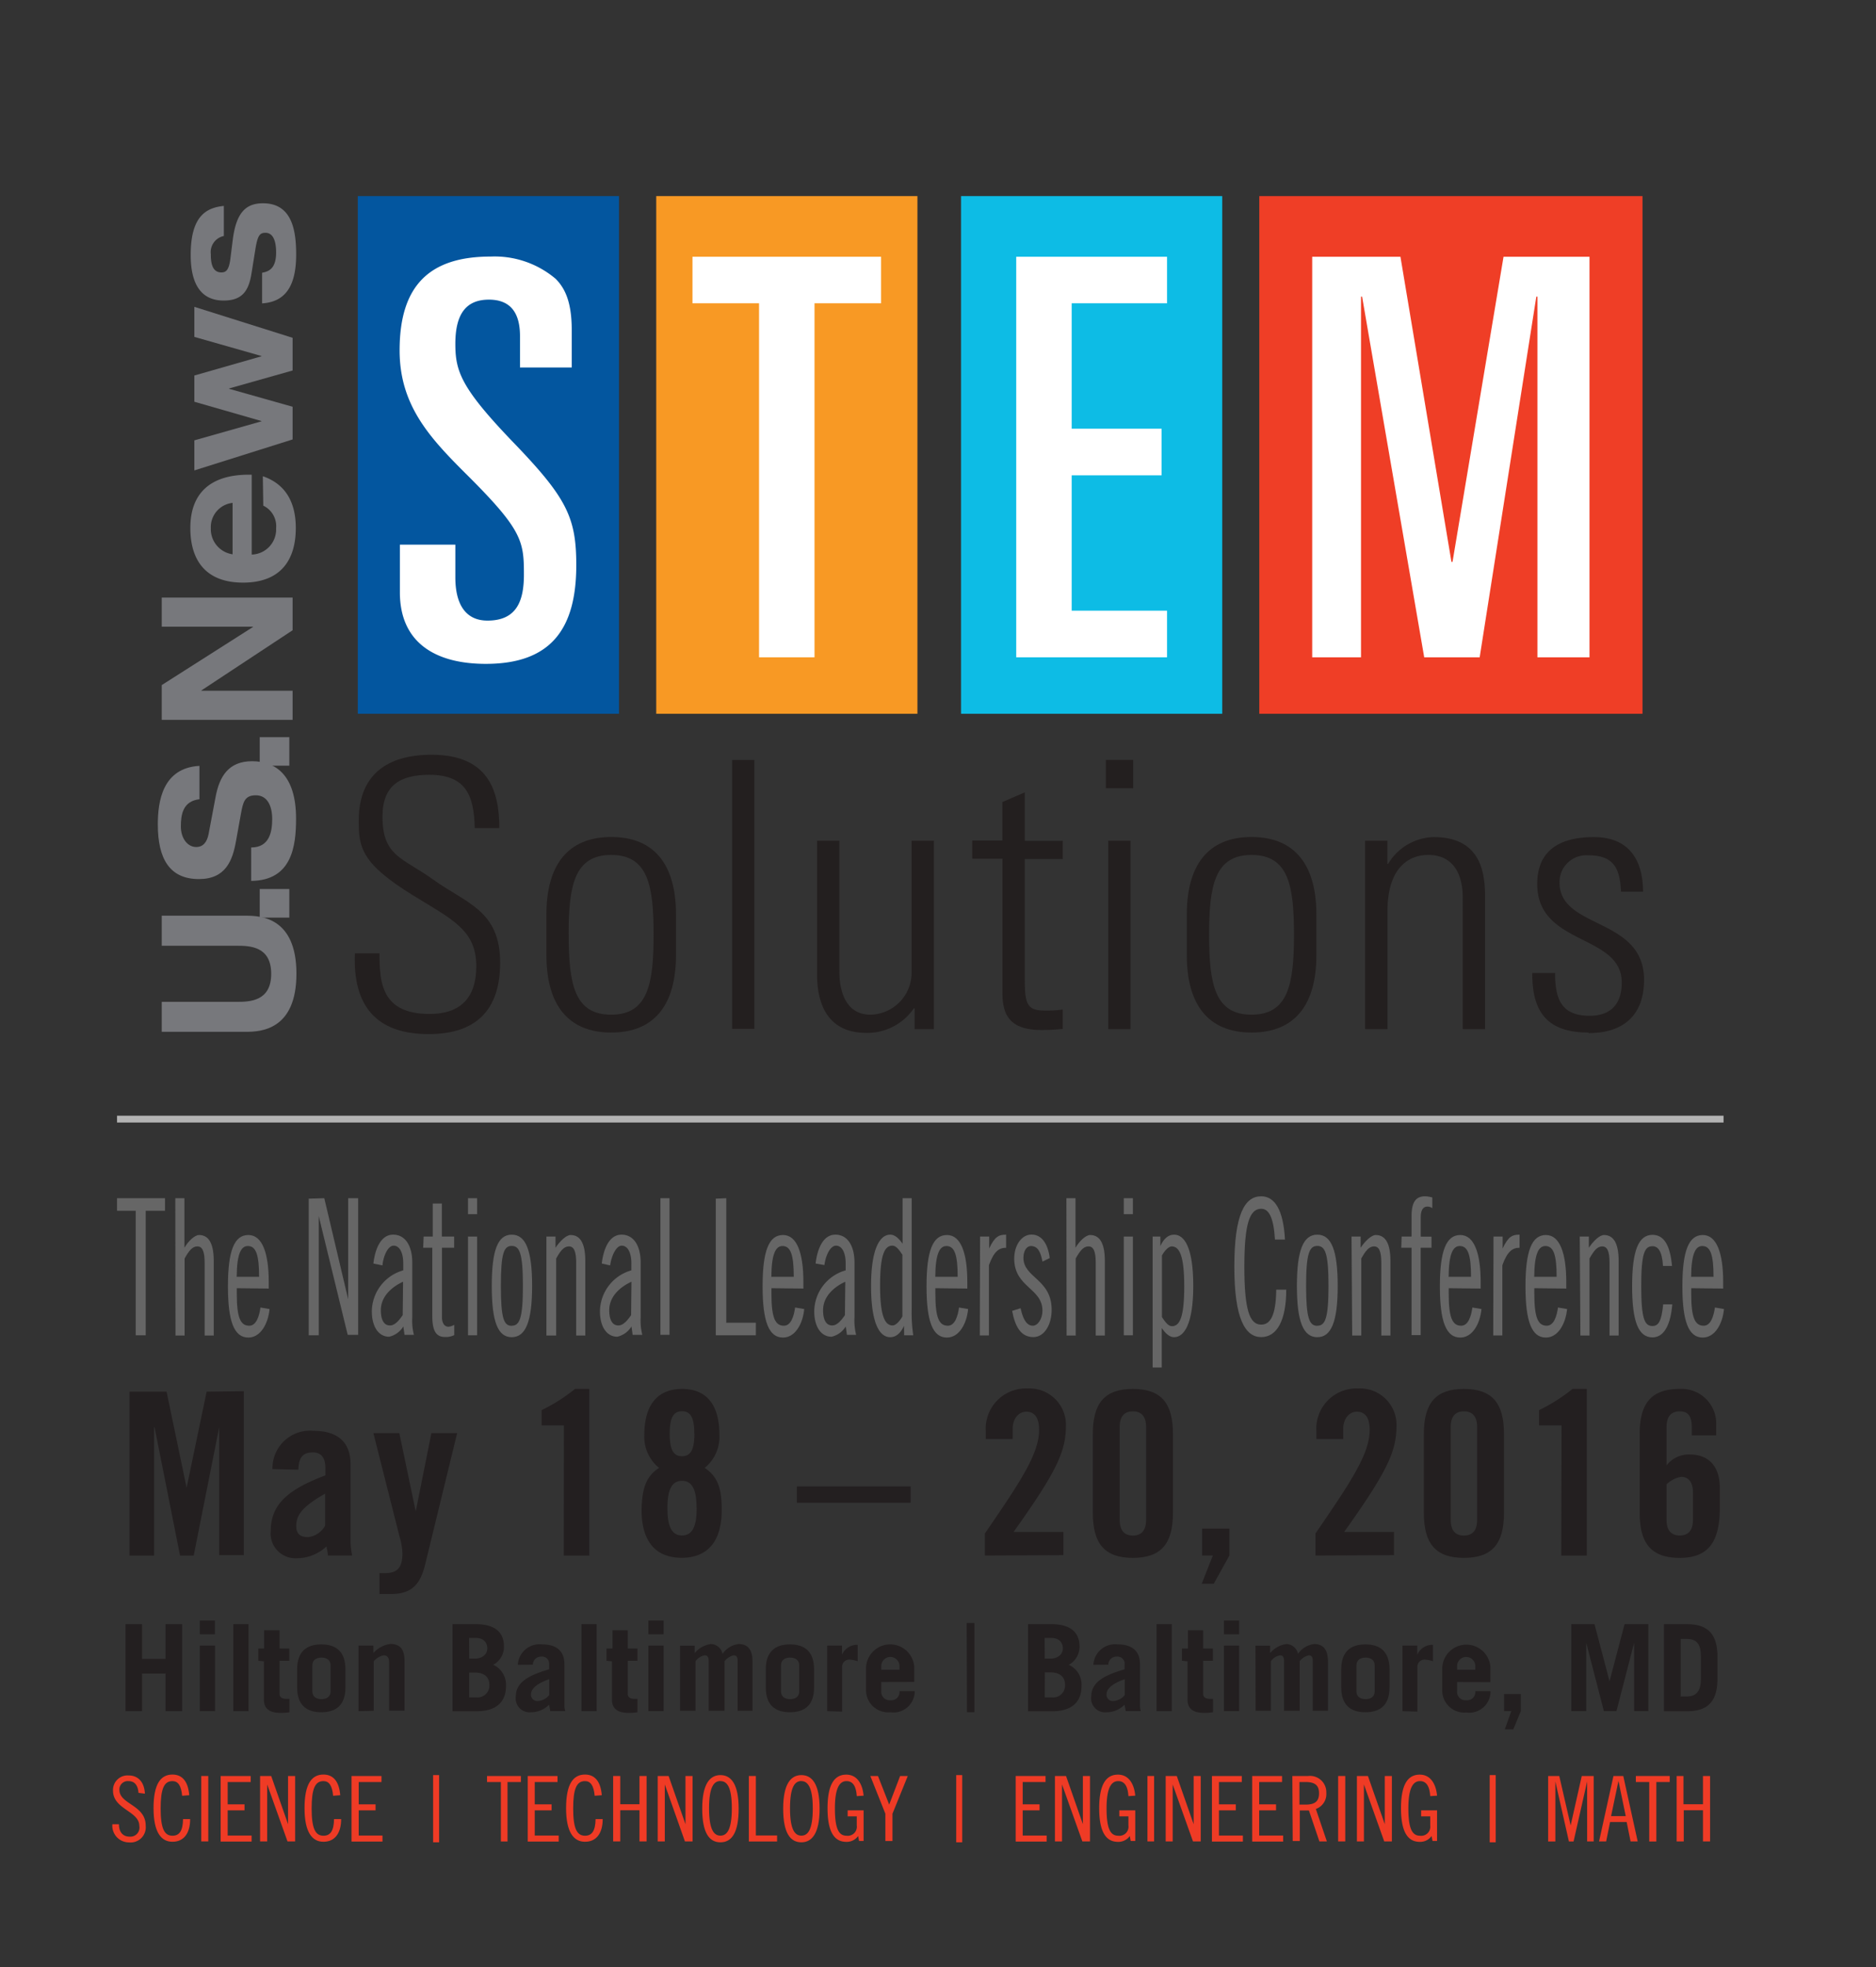 <svg id="Layer_1" data-name="Layer 1" xmlns="http://www.w3.org/2000/svg" xmlns:xlink="http://www.w3.org/1999/xlink" viewBox="0 0 206 216"><rect x="0" y="0" width="206" height="216" fill="#333333" stroke="none"/><defs><style>.cls-1{fill:none;}.cls-2{fill:#ef3b25;}.cls-3{fill:#b3b3b3;}.cls-4{fill:#666;}.cls-5{fill:#0dbce5;}.cls-6{fill:#f89924;}.cls-7{fill:#03569f;}.cls-8{fill:#fff;}.cls-9{fill:#ef3e26;}.cls-10{fill:#231f1f;}.cls-11{fill:#77787c;}.cls-12{clip-path:url(#clip-path);}.cls-13{fill:#231f20;}</style><clipPath id="clip-path"><rect class="cls-1" x="17.36" y="22.26" width="15.17" height="91.04"/></clipPath></defs><title>Artboard 2</title><path class="cls-2" d="M15.21,196.85c-.06-.74-.36-1.29-1.1-1.29a.92.92,0,0,0-1,.95c0,1.62,2.89,1.64,2.89,3.95a1.67,1.67,0,0,1-1.84,1.83,1.83,1.83,0,0,1-1.82-2h.72c0,.85.42,1.37,1.18,1.37a1,1,0,0,0,1.06-1.18c0-1.63-2.89-1.82-2.89-3.87a1.6,1.6,0,0,1,1.73-1.67c1,0,1.71.7,1.77,2Z"/><path class="cls-2" d="M20,197.17c-.1-1.13-.46-1.61-1.06-1.61-.91,0-1.3.8-1.3,3s.4,3,1.3,3c.73,0,1.14-.5,1.16-1.83h.78c0,1.59-.72,2.49-1.94,2.49s-2.08-1-2.08-3.69.8-3.69,2.08-3.69c1.06,0,1.72.74,1.84,2.27Z"/><path class="cls-2" d="M22.87,195v7.18H22.1V195Z"/><path class="cls-2" d="M27.53,195v.66H25v2.45h1.85v.66H25v2.77h2.63v.66h-3.4V195Z"/><path class="cls-2" d="M29.78,195l1.85,5.29h0V195h.78v7.18h-.84l-2.23-6.25h0v6.25h-.78V195Z"/><path class="cls-2" d="M36.58,197.17c-.1-1.13-.46-1.61-1.06-1.61-.91,0-1.3.8-1.3,3s.4,3,1.3,3c.73,0,1.14-.5,1.16-1.83h.78c0,1.59-.72,2.49-1.94,2.49s-2.08-1-2.08-3.69.8-3.69,2.08-3.69c1.06,0,1.72.74,1.84,2.27Z"/><path class="cls-2" d="M41.89,195v.66H39.39v2.45h1.85v.66H39.39v2.77H42v.66h-3.4V195Z"/><path class="cls-2" d="M47.56,194.9h.66v7.38h-.66Z"/><path class="cls-2" d="M57.2,195v.66H55.73v6.53H55v-6.53H53.48V195Z"/><path class="cls-2" d="M61.22,195v.66H58.72v2.45h1.85v.66H58.72v2.77h2.63v.66h-3.4V195Z"/><path class="cls-2" d="M65.3,197.17c-.1-1.13-.46-1.61-1.06-1.61-.91,0-1.3.8-1.3,3s.4,3,1.3,3c.73,0,1.14-.5,1.16-1.83h.78c0,1.59-.72,2.49-1.94,2.49s-2.08-1-2.08-3.69.8-3.69,2.08-3.69c1.06,0,1.72.74,1.84,2.27Z"/><path class="cls-2" d="M68.11,195v3.1h2.11V195H71v7.18h-.78v-3.42H68.11v3.42h-.78V195Z"/><path class="cls-2" d="M73.42,195l1.85,5.29h0V195h.78v7.18h-.84L73,195.93h0v6.25h-.78V195Z"/><path class="cls-2" d="M79.11,202.28c-1.21,0-2-1-2-3.69s.82-3.69,2-3.69,2,1,2,3.69S80.32,202.28,79.11,202.28Zm0-6.73c-.7,0-1.25.6-1.25,3s.56,3,1.25,3,1.25-.6,1.25-3S79.81,195.56,79.11,195.56Z"/><path class="cls-2" d="M83,195v6.53h2.33v.66h-3.1V195Z"/><path class="cls-2" d="M88,202.28c-1.21,0-2-1-2-3.69s.82-3.69,2-3.69,2,1,2,3.69S89.17,202.28,88,202.28Zm0-6.73c-.7,0-1.25.6-1.25,3s.56,3,1.25,3,1.25-.6,1.25-3S88.65,195.56,88,195.56Z"/><path class="cls-2" d="M94.08,197.21c-.06-.93-.34-1.65-1.12-1.65s-1.28.78-1.28,3,.42,3,1.28,3a1,1,0,0,0,1.12-1.13v-1h-1v-.66h1.75v3.36h-.5l-.1-.54a1.54,1.54,0,0,1-1.3.64c-1.26,0-2.06-1-2.06-3.69s.8-3.69,2.06-3.69,1.8,1.15,1.9,2.31Z"/><path class="cls-2" d="M96.41,195l1.23,3.14L98.84,195h.84L98,199.14v3h-.78v-3L95.57,195Z"/><path class="cls-2" d="M105,194.9h.66v7.38H105Z"/><path class="cls-2" d="M114.81,195v.66h-2.51v2.45h1.85v.66h-1.85v2.77h2.63v.66h-3.4V195Z"/><path class="cls-2" d="M117.06,195l1.85,5.29h0V195h.78v7.18h-.84l-2.23-6.25h0v6.25h-.78V195Z"/><path class="cls-2" d="M123.91,197.21c-.06-.93-.34-1.65-1.12-1.65s-1.28.78-1.28,3,.42,3,1.28,3a1,1,0,0,0,1.12-1.13v-1h-1v-.66h1.75v3.36h-.5l-.1-.54a1.54,1.54,0,0,1-1.3.64c-1.26,0-2.06-1-2.06-3.69s.8-3.69,2.06-3.69,1.8,1.15,1.9,2.31Z"/><path class="cls-2" d="M126.73,195v7.18H126V195Z"/><path class="cls-2" d="M129.22,195l1.85,5.29h0V195h.78v7.18H131l-2.23-6.25h0v6.25H128V195Z"/><path class="cls-2" d="M136.36,195v.66h-2.51v2.45h1.85v.66h-1.85v2.77h2.63v.66h-3.4V195Z"/><path class="cls-2" d="M140.78,195v.66h-2.51v2.45h1.85v.66h-1.85v2.77h2.63v.66h-3.4V195Z"/><path class="cls-2" d="M141.91,195h1.73a1.79,1.79,0,0,1,2,1.86,1.73,1.73,0,0,1-1.15,1.76l1.21,3.56h-.82l-1.15-3.4-1,0v3.36h-.78Zm.78,3.14h.68c1.11,0,1.47-.44,1.47-1.24s-.36-1.24-1.47-1.24h-.68Z"/><path class="cls-2" d="M147.72,195v7.18h-.78V195Z"/><path class="cls-2" d="M150.21,195l1.85,5.29h0V195h.78v7.18H152l-2.23-6.25h0v6.25H149V195Z"/><path class="cls-2" d="M157.05,197.21c-.06-.93-.34-1.65-1.12-1.65s-1.28.78-1.28,3,.42,3,1.28,3a1,1,0,0,0,1.12-1.13v-1h-1v-.66h1.75v3.36h-.5l-.1-.54a1.54,1.54,0,0,1-1.3.64c-1.26,0-2.06-1-2.06-3.69s.8-3.69,2.06-3.69,1.8,1.15,1.9,2.31Z"/><path class="cls-2" d="M163.58,194.9h.66v7.38h-.66Z"/><path class="cls-2" d="M171.22,195l1.25,5.43h0l1.22-5.43H175v7.18h-.72V195.6h0l-1.49,6.59h-.51l-1.49-6.59h0v6.59H170V195Z"/><path class="cls-2" d="M178.25,195l1.58,7.18h-.78l-.43-2.13H176.8l-.43,2.13h-.78l1.58-7.18Zm-1.34,4.4h1.61l-.8-3.86h0Z"/><path class="cls-2" d="M183.35,195v.66h-1.47v6.53h-.78v-6.53h-1.47V195Z"/><path class="cls-2" d="M184.86,195v3.1H187V195h.78v7.18H187v-3.42h-2.11v3.42h-.78V195Z"/><rect class="cls-3" x="12.85" y="122.5" width="176.41" height="0.75"/><path class="cls-4" d="M18.12,131.56v1.38H16v13.67h-1.1V132.94H12.85v-1.38Z"/><path class="cls-4" d="M19.25,131.56h1V137c.42-.73,1.13-1.4,1.61-1.4,1,0,1.61.83,1.61,2.83v8.21h-1v-8c0-1.25-.25-1.79-.8-1.79s-.94.5-1.4,1.33v8.46h-1Z"/><path class="cls-4" d="M26,141.44v.6c0,2.65.41,3.52,1.37,3.52.78,0,1.1-1.06,1.23-2l1,.17c-.16,1.63-1,3.13-2.33,3.13-1.54,0-2.24-1.71-2.24-5.63s.7-5.63,2.24-5.63,2.24,2,2.24,5.17v.71Zm2.45-1.25c0-2.33-.31-3.38-1.23-3.38-.73,0-1.21.79-1.23,3.38Z"/><path class="cls-4" d="M35.61,131.56l2.62,11.09h0V131.56h1.1v15H38.18L35,133.52h0v13.09h-1.1v-15Z"/><path class="cls-4" d="M41,138.73c.2-1.71.87-3.17,2.17-3.17s2.1,1.17,2.1,3.08v6a6.42,6.42,0,0,0,.18,1.92H44.42l-.13-.92a2.47,2.47,0,0,1-1.56,1.13c-1.14,0-1.9-1.08-1.9-2.79a4.73,4.73,0,0,1,3.45-4.5v-.77c0-1.19-.41-1.94-1.06-1.94S42.07,138,42,138.94Zm3.26,2c-.93.42-2.44,1.42-2.44,3.13,0,1,.31,1.67,1,1.67.55,0,1-.56,1.4-1.13Z"/><path class="cls-4" d="M46.52,135.77h1v-3.63h1v3.63h1.35V137H48.53v7.59c0,.63.23,1.08.73,1.08a1.63,1.63,0,0,0,.62-.21v1.13a2.12,2.12,0,0,1-1,.21c-1,0-1.41-.67-1.41-2.33V137h-1Z"/><path class="cls-4" d="M51.39,131.56h1v1.75h-1Zm0,4.21h1v10.84h-1Z"/><path class="cls-4" d="M56.19,135.56c1.54,0,2.24,1.71,2.24,5.63s-.71,5.63-2.24,5.63S54,145.11,54,141.19,54.66,135.56,56.19,135.56Zm0,10c.86,0,1.23-.79,1.23-4.38s-.37-4.38-1.23-4.38S55,137.6,55,141.19,55.33,145.57,56.19,145.57Z"/><path class="cls-4" d="M60,135.77h1V137c.48-.73,1.18-1.4,1.66-1.4,1,0,1.61.83,1.61,2.83v8.21h-1v-8c0-1.25-.25-1.79-.8-1.79s-.94.5-1.4,1.33v8.46H60Z"/><path class="cls-4" d="M66.08,138.73c.2-1.71.87-3.17,2.17-3.17s2.1,1.17,2.1,3.08v6a6.42,6.42,0,0,0,.18,1.92H69.47l-.13-.92a2.47,2.47,0,0,1-1.56,1.13c-1.14,0-1.9-1.08-1.9-2.79a4.73,4.73,0,0,1,3.45-4.5v-.77c0-1.19-.41-1.94-1.06-1.94S67.12,138,67,138.94Zm3.26,2c-.93.42-2.44,1.42-2.44,3.13,0,1,.31,1.67,1,1.67.55,0,1-.56,1.4-1.13Z"/><path class="cls-4" d="M72.52,131.56h1v15h-1Z"/><path class="cls-4" d="M79.75,131.56v13.67H83v1.38h-4.4v-15Z"/><path class="cls-4" d="M84.71,141.44v.6c0,2.65.41,3.52,1.37,3.52.78,0,1.1-1.06,1.23-2l1,.17c-.15,1.63-1,3.13-2.33,3.13-1.54,0-2.24-1.71-2.24-5.63s.7-5.63,2.24-5.63,2.24,2,2.24,5.17v.71Zm2.45-1.25c0-2.33-.31-3.38-1.23-3.38-.73,0-1.21.79-1.23,3.38Z"/><path class="cls-4" d="M89.56,138.73c.2-1.71.87-3.17,2.17-3.17s2.1,1.17,2.1,3.08v6a6.42,6.42,0,0,0,.18,1.92H93l-.13-.92a2.47,2.47,0,0,1-1.56,1.13c-1.14,0-1.9-1.08-1.9-2.79a4.73,4.73,0,0,1,3.45-4.5v-.77c0-1.19-.41-1.94-1.06-1.94s-1.16,1.15-1.27,2.13Zm3.26,2c-.93.42-2.44,1.42-2.44,3.13,0,1,.31,1.67,1,1.67.55,0,1-.56,1.4-1.13Z"/><path class="cls-4" d="M99.27,145.57h0c-.35.77-.86,1.25-1.51,1.25-1.16,0-2.11-1.46-2.11-5.63s1-5.63,2.11-5.63c.55,0,1,.5,1.35,1v-5h1v12.13a17.27,17.27,0,0,0,.17,2.92h-1Zm-.18-7.8c-.3-.44-.65-1-1.1-1-.86,0-1.35,1-1.35,4.38s.54,4.38,1.38,4.38c.31,0,.76-.42,1.07-1Z"/><path class="cls-4" d="M102.71,141.44v.6c0,2.65.41,3.52,1.37,3.52.78,0,1.1-1.06,1.23-2l1,.17c-.16,1.63-1,3.13-2.33,3.13-1.54,0-2.24-1.71-2.24-5.63s.7-5.63,2.24-5.63,2.24,2,2.24,5.17v.71Zm2.45-1.25c0-2.33-.31-3.38-1.23-3.38-.73,0-1.21.79-1.23,3.38Z"/><path class="cls-4" d="M107.62,135.77h1v1.31h0c.61-1.31,1.06-1.52,1.86-1.52V137c-.76,0-1.34.38-1.89,1.92v7.71h-1Z"/><path class="cls-4" d="M114.47,138.52c-.18-.94-.45-1.71-1.27-1.71-.48,0-.82.56-.82,1.29,0,2.21,3.1,2.33,3.1,5.71,0,1.71-.85,3-2,3-1.33,0-2-1.06-2.34-2.88l.93-.29c.21,1,.59,1.92,1.34,1.92.55,0,1.06-.75,1.06-1.65,0-2.5-3.1-2.54-3.1-5.73,0-1.42.79-2.63,1.9-2.63s1.8,1,2,2.58Z"/><path class="cls-4" d="M117.1,131.56h1V137c.42-.73,1.13-1.4,1.61-1.4,1,0,1.61.83,1.61,2.83v8.21h-1v-8c0-1.25-.25-1.79-.8-1.79s-.94.5-1.4,1.33v8.46h-1Z"/><path class="cls-4" d="M123.4,131.56h1v1.75h-1Zm0,4.21h1v10.84h-1Z"/><path class="cls-4" d="M127.42,136.81h0c.34-.77.85-1.25,1.5-1.25,1.16,0,2.11,1.46,2.11,5.63s-1,5.63-2.11,5.63c-.55,0-1-.5-1.35-1v4.33h-1V135.77h.85Zm.17,7.8c.3.44.65,1,1.1,1,.86,0,1.35-1,1.35-4.38s-.54-4.38-1.38-4.38c-.31,0-.76.42-1.07,1Z"/><path class="cls-4" d="M140,136.1c-.14-2.38-.65-3.38-1.51-3.38-1.28,0-1.85,1.67-1.85,6.36s.56,6.36,1.85,6.36c1,0,1.62-1,1.65-3.84h1.1c0,3.34-1,5.21-2.75,5.21s-2.95-2-2.95-7.73,1.13-7.73,2.95-7.73c1.51,0,2.44,1.54,2.61,4.75Z"/><path class="cls-4" d="M144.65,135.56c1.54,0,2.24,1.71,2.24,5.63s-.7,5.63-2.24,5.63-2.24-1.71-2.24-5.63S143.11,135.56,144.65,135.56Zm0,10c.86,0,1.23-.79,1.23-4.38s-.37-4.38-1.23-4.38-1.23.79-1.23,4.38S143.79,145.57,144.65,145.57Z"/><path class="cls-4" d="M148.41,135.77h1V137c.48-.73,1.18-1.4,1.66-1.4,1,0,1.61.83,1.61,2.83v8.21h-1v-8c0-1.25-.25-1.79-.8-1.79s-.94.5-1.4,1.33v8.46h-1Z"/><path class="cls-4" d="M153.91,135.77H155v-2.21c0-1.46.39-2.21,1.49-2.21a3.24,3.24,0,0,1,.79.13v1.17a.94.94,0,0,0-.55-.17c-.49,0-.72.46-.72,1.15v2.15h1.18V137H156v9.59h-1V137h-1.13Z"/><path class="cls-4" d="M159.08,141.44v.6c0,2.65.41,3.52,1.37,3.52.78,0,1.1-1.06,1.23-2l1,.17c-.16,1.63-1,3.13-2.33,3.13-1.54,0-2.24-1.71-2.24-5.63s.71-5.63,2.24-5.63,2.24,2,2.24,5.17v.71Zm2.45-1.25c0-2.33-.31-3.38-1.23-3.38-.73,0-1.21.79-1.23,3.38Z"/><path class="cls-4" d="M164,135.77h1v1.31h0c.61-1.31,1.06-1.52,1.86-1.52V137c-.76,0-1.34.38-1.89,1.92v7.71h-1Z"/><path class="cls-4" d="M168.48,141.44v.6c0,2.65.41,3.52,1.37,3.52.78,0,1.1-1.06,1.23-2l1,.17c-.16,1.63-1,3.13-2.33,3.13-1.54,0-2.24-1.71-2.24-5.63s.71-5.63,2.24-5.63,2.24,2,2.24,5.17v.71Zm2.45-1.25c0-2.33-.31-3.38-1.23-3.38-.73,0-1.21.79-1.23,3.38Z"/><path class="cls-4" d="M173.47,135.77h1V137c.48-.73,1.18-1.4,1.66-1.4,1,0,1.61.83,1.61,2.83v8.21h-1v-8c0-1.25-.25-1.79-.8-1.79s-.94.5-1.4,1.33v8.46h-1Z"/><path class="cls-4" d="M182.61,139c-.1-1.63-.54-2.17-1.16-2.17-.86,0-1.23.79-1.23,4.38s.37,4.38,1.23,4.38c.65,0,1-.5,1.18-2.38h1c-.17,2.13-.85,3.63-2.17,3.63-1.54,0-2.24-1.71-2.24-5.63s.71-5.63,2.24-5.63c1.33,0,1.95,1.29,2.14,3.42Z"/><path class="cls-4" d="M185.71,141.44v.6c0,2.65.41,3.52,1.37,3.52.78,0,1.1-1.06,1.23-2l1,.17c-.16,1.63-1,3.13-2.33,3.13-1.54,0-2.24-1.71-2.24-5.63s.71-5.63,2.24-5.63,2.24,2,2.24,5.17v.71Zm2.45-1.25c0-2.33-.31-3.38-1.23-3.38-.73,0-1.21.79-1.23,3.38Z"/><rect class="cls-5" x="105.53" y="21.53" width="28.68" height="56.84"/><rect class="cls-6" x="72.06" y="21.53" width="28.68" height="56.84"/><rect class="cls-7" x="39.29" y="21.53" width="28.68" height="56.84"/><path class="cls-8" d="M43.94,59.8H50v3.59c0,2.92,1.1,4.75,3.53,4.75,3.23,0,4-2.19,4-5.06,0-3.71-.18-4.93-6.52-11.21-3.9-3.9-7.13-7.43-7.13-13.4,0-7.19,3.35-10.3,10-10.3a10.36,10.36,0,0,1,7.13,2.44c1,1,1.77,2.5,1.77,5.6v4.14H57.1V36.9c0-2.5-1-4-3.41-4S50,34.34,50,37.75c0,3,.61,4.81,6.21,10.66,6,6.21,7.07,8.35,7.07,13.64,0,6.88-2.68,10.84-9.93,10.84-5.6,0-9.44-2.37-9.44-7.86V59.8"/><polyline class="cls-8" points="76.04 28.19 96.75 28.19 96.75 33.3 89.44 33.3 89.44 72.17 83.35 72.17 83.35 33.3 76.04 33.3 76.04 28.19"/><polyline class="cls-8" points="111.59 28.19 128.15 28.19 128.15 33.3 117.68 33.3 117.68 47.07 127.55 47.07 127.55 52.19 117.68 52.19 117.68 67.05 128.15 67.05 128.15 72.17 111.59 72.17 111.59 28.19"/><rect class="cls-9" x="138.28" y="21.53" width="42.08" height="56.84"/><polyline class="cls-8" points="144.09 28.19 153.78 28.19 159.38 61.69 159.5 61.69 165.1 28.19 174.54 28.19 174.54 72.17 168.82 72.17 168.82 32.57 168.7 32.57 162.48 72.17 156.39 72.17 149.57 32.57 149.45 32.57 149.45 72.17 144.09 72.17 144.09 28.19"/><path class="cls-10" d="M52.13,90.92c-.08-3.64-1-5.85-5-5.85C44,85.08,42,86.18,42,89.66c0,4.38,2.21,4.5,5.56,6.91,3.64,2.62,7.36,3.39,7.36,9.12,0,5.27-2.7,7.85-7.85,7.85-5.77,0-8.34-3.11-8.1-8.87h2.7c0,3.27.25,6.66,5.52,6.66,3.43,0,5.11-1.84,5.11-5.23,0-4-2.66-5.15-6.91-7.77-5.72-3.52-6-5.27-6-8.22,0-5.11,3.19-7.24,8-7.24,6.13,0,7.44,3.8,7.44,8.05H52.13"/><path class="cls-10" d="M60,104.87v-4.46c0-5.36,2.29-8.51,7.12-8.51s7.11,3.15,7.11,8.51v4.46c0,5.36-2.29,8.5-7.11,8.5S60,110.22,60,104.87m2.45-2.25c0,5.4.61,8.79,4.66,8.79s4.66-3.39,4.66-8.79-.61-8.75-4.66-8.75S62.44,97.26,62.44,102.62Z"/><rect class="cls-10" x="80.39" y="83.44" width="2.45" height="29.52"/><path class="cls-10" d="M102.55,92.31V113h-2.12v-2.29h-.08a6.21,6.21,0,0,1-5.19,2.7c-4.25,0-5.44-3.11-5.44-6.46V92.31h2.45V106.5c0,.57-.12,4.91,3.43,4.91a4.61,4.61,0,0,0,4.5-4.54V92.31h2.45"/><path class="cls-10" d="M106.76,94.28v-2h3.31V88.06L112.53,87v5.32h4.17v2h-4.17v13.25c0,2.74.29,3.39,2.25,3.39a12.11,12.11,0,0,0,1.92-.12v2.13a21.56,21.56,0,0,1-2.33.12c-3.31,0-4.29-1.47-4.29-4V94.28h-3.31"/><path class="cls-10" d="M124.43,86.55h-3V83.44h3ZM124.14,113h-2.45V92.31h2.45Z"/><path class="cls-10" d="M130.32,104.87v-4.46c0-5.36,2.29-8.51,7.11-8.51s7.12,3.15,7.12,8.51v4.46c0,5.36-2.29,8.5-7.12,8.5s-7.11-3.15-7.11-8.5m2.45-2.25c0,5.4.61,8.79,4.66,8.79s4.66-3.39,4.66-8.79-.61-8.75-4.66-8.75S132.77,97.26,132.77,102.62Z"/><path class="cls-10" d="M152.36,113H149.9V92.31h2.45v2.54h.08a6,6,0,0,1,5-2.94c5.11,0,5.64,3.8,5.64,6.5V113h-2.45V98.53c0-2.41-.94-4.66-3.8-4.66-2.21,0-4.46,1.51-4.46,6.13v13"/><path class="cls-10" d="M174.44,113.37c-4.46,0-6.22-2.17-6.18-6.54h2.5c0,2.82.65,4.7,3.8,4.7,2.37,0,3.52-1.35,3.52-3.64,0-5.4-9.28-4-9.28-10.83,0-3.8,2.62-5.15,6.22-5.15,4.09,0,5.4,2.82,5.4,6H178c-.12-2.62-.82-4-3.6-4a2.94,2.94,0,0,0-3.15,3c0,5.15,9.28,3.76,9.28,10.67,0,3.88-2.25,5.85-6.09,5.85"/><rect class="cls-11" x="28.52" y="97.61" width="3.25" height="3.14"/><rect class="cls-11" x="28.52" y="80.94" width="3.25" height="3.13"/><path class="cls-11" d="M17.76,113.29V110H26c1.41,0,3.78-.05,3.78-3.08s-2.37-3.08-3.78-3.08H17.76v-3.3H27c1.61,0,5.55.17,5.55,6.37s-3.94,6.38-5.55,6.38H17.76"/><g class="cls-12"><path class="cls-11" d="M21.93,87.75c-1.87.2-2.07,1.72-2.07,3S20.58,93,21.55,93c.76,0,1.18-.55,1.35-1.4l.78-4.13c.42-2.21,1.41-3.89,4-3.89s4.83,1.53,4.83,6.3c0,3-.44,6.8-4.93,6.84V93.05c2,0,2.31-1.7,2.31-3.13s-.54-2.6-1.79-2.6-1.41.75-1.65,2.06l-.54,3c-.38,2.11-1.13,4.14-4.07,4.14-3.2,0-4.51-2.21-4.51-6,0-2.5.5-6.2,4.57-6.43v3.66"/></g><polyline class="cls-11" points="17.76 68.81 17.76 65.61 32.13 65.61 32.13 69.2 22.11 75.81 22.11 75.84 32.13 75.84 32.13 79.04 17.76 79.04 17.76 75.22 27.78 68.84 27.78 68.81 17.76 68.81"/><path class="cls-11" d="M25.59,55.21h0A2.68,2.68,0,0,0,23.15,58a2.79,2.79,0,0,0,2.39,2.86h0V55.21m3.32-2.92c2.55.87,3.62,2.94,3.62,5.68,0,3.6-1.73,6-5.79,6s-5.79-2.41-5.79-6c0-3.95,2.35-5.85,6.42-5.85h.32v8.77h0A2.76,2.76,0,0,0,30.32,58a2.5,2.5,0,0,0-1.41-2.48Z"/><polyline class="cls-11" points="21.34 51.65 21.34 48.35 28.71 46.26 28.71 46.23 21.34 44.11 21.34 41.23 28.71 39.12 28.71 39.09 21.34 36.99 21.34 33.69 32.13 37.09 32.13 40.68 25.16 42.65 25.16 42.69 32.13 44.66 32.13 48.25 21.34 51.65"/><g class="cls-12"><path class="cls-11" d="M28.79,29.94c.93-.14,1.53-.68,1.53-2.22,0-1.36-.38-2.16-1.17-2.16-.6,0-.85.26-1.09,1.7L27.62,30c-.3,1.91-1,3-3.06,3-2.92,0-3.62-2.5-3.62-5,0-4.2,1.63-5.19,3.64-5.39v3.3a1.81,1.81,0,0,0-1.43,2c0,.78.08,2,1.15,2,.5,0,.84-.22,1-1.52l.26-2.07c.38-3,1.45-4,3.32-4,3.2,0,3.64,3,3.64,5.63,0,3.45-1.18,5.2-3.74,5.36v-3.3"/></g><path class="cls-13" d="M13.78,187.88v-9.55H15.6v3.81h2.58v-3.81H20v9.55H18.18v-4.13H15.6v4.13Z"/><path class="cls-13" d="M21.94,179.44v-1.51H23.6v1.51Zm1.67,1.24v7.2H21.94v-7.2Z"/><path class="cls-13" d="M25.62,178.33h1.67v9.55H25.62Z"/><path class="cls-13" d="M28.37,182.35V181H29v-2H30.7v2h1.07v1.35H30.7V186c0,.36.3.53.75.53h.33V188a5.79,5.79,0,0,1-1,.07c-1.08,0-1.8-.4-1.8-1.43v-4.23Z"/><path class="cls-13" d="M32.63,183.28c0-1.91,1-2.73,2.65-2.73s2.65.82,2.65,2.73v2c0,1.91-1,2.72-2.65,2.72s-2.65-.82-2.65-2.72Zm1.67,2.43c0,.56.4.85,1,.85s1-.29,1-.85v-2.86c0-.56-.4-.85-1-.85s-1,.29-1,.85Z"/><path class="cls-13" d="M39.37,187.88v-7.2H41v.82a3,3,0,0,1,1.87-1c1,0,1.55.52,1.55,1.85v5.48H42.73v-5.29c0-.48-.16-.79-.61-.79a2,2,0,0,0-1.08.65v5.44Z"/><path class="cls-13" d="M49.69,178.33h2.57c2,0,3.08.82,3.08,2.46a2.25,2.25,0,0,1-1.18,2,2.4,2.4,0,0,1,1.4,2.35c0,1.89-1.27,2.75-3.2,2.75H49.69Zm1.83,3.78h.63c.82,0,1.36-.48,1.36-1.12s-.41-1.15-1.27-1.15h-.73Zm0,4.26h.77A1.31,1.31,0,0,0,53.74,185c0-.91-.63-1.36-1.59-1.36h-.63Z"/><path class="cls-13" d="M56.86,182.79a2.39,2.39,0,0,1,2.67-2.24c1.77,0,2.45.9,2.45,2.18v4.56a2.15,2.15,0,0,0,.09.58H60.41c0-.19-.07-.41-.12-.7a2.75,2.75,0,0,1-2,.83,1.52,1.52,0,0,1-1.65-1.72c0-1.67,1.59-2.38,3.66-3v-.53a.78.78,0,0,0-.86-.86.9.9,0,0,0-.93.89Zm3.45,1.58c-1,.34-2,.9-2,1.65a.69.69,0,0,0,.74.75,1.75,1.75,0,0,0,1.26-.66Z"/><path class="cls-13" d="M63.85,178.33h1.67v9.55H63.85Z"/><path class="cls-13" d="M66.6,182.35V181h.66v-2h1.67v2H70v1.35H68.93V186c0,.36.3.53.75.53H70V188a5.79,5.79,0,0,1-1,.07c-1.08,0-1.8-.4-1.8-1.43v-4.23Z"/><path class="cls-13" d="M71.2,179.44v-1.51h1.67v1.51Zm1.67,1.24v7.2H71.2v-7.2Z"/><path class="cls-13" d="M74.67,180.69h1.61v.82a2.79,2.79,0,0,1,1.79-1,1.34,1.34,0,0,1,1.27,1.08,2.52,2.52,0,0,1,1.77-1.08c1,0,1.52.61,1.52,1.91v5.42H81v-5.48c0-.48-.17-.61-.44-.61a1.78,1.78,0,0,0-1,.65v5.44H77.82v-5.48c0-.48-.19-.61-.45-.61a1.61,1.61,0,0,0-1,.65v5.44H74.67Z"/><path class="cls-13" d="M84.09,183.28c0-1.91,1-2.73,2.65-2.73s2.65.82,2.65,2.73v2c0,1.91-1,2.72-2.65,2.72s-2.65-.82-2.65-2.72Zm1.67,2.43c0,.56.4.85,1,.85s1-.29,1-.85v-2.86c0-.56-.4-.85-1-.85s-1,.29-1,.85Z"/><path class="cls-13" d="M90.83,187.88v-7.2h1.63v1h0a1.79,1.79,0,0,1,1.72-1.08v1.8a3.43,3.43,0,0,0-.89-.18.78.78,0,0,0-.82.79v4.92Z"/><path class="cls-13" d="M96.77,184.68v1a.92.92,0,0,0,1,1,.9.9,0,0,0,1-1h1.67A2.33,2.33,0,0,1,97.75,188a2.43,2.43,0,0,1-2.65-2.55v-2.35a2.65,2.65,0,0,1,5.29-.11v1.68Zm2-1.35v-.4a1,1,0,1,0-2,0v.4Z"/><path class="cls-13" d="M106.15,178.2H107V188h-.82Z"/><path class="cls-13" d="M112.89,178.33h2.57c2,0,3.08.82,3.08,2.46a2.25,2.25,0,0,1-1.18,2,2.39,2.39,0,0,1,1.4,2.35c0,1.89-1.27,2.75-3.2,2.75h-2.67Zm1.83,3.78h.63c.82,0,1.36-.48,1.36-1.12s-.41-1.15-1.27-1.15h-.73Zm0,4.26h.77a1.31,1.31,0,0,0,1.46-1.39c0-.91-.64-1.36-1.59-1.36h-.63Z"/><path class="cls-13" d="M120.06,182.79a2.39,2.39,0,0,1,2.67-2.24c1.77,0,2.45.9,2.45,2.18v4.56a2.15,2.15,0,0,0,.09.58H123.6c0-.19-.07-.41-.12-.7a2.75,2.75,0,0,1-2,.83,1.52,1.52,0,0,1-1.65-1.72c0-1.67,1.59-2.38,3.66-3v-.53a.78.78,0,0,0-.86-.86.9.9,0,0,0-.93.89Zm3.45,1.58c-1,.34-2,.9-2,1.65a.69.69,0,0,0,.74.75,1.75,1.75,0,0,0,1.26-.66Z"/><path class="cls-13" d="M127,178.33h1.67v9.55H127Z"/><path class="cls-13" d="M129.79,182.35V181h.66v-2h1.67v2h1.07v1.35h-1.07V186c0,.36.3.53.75.53h.33V188a5.79,5.79,0,0,1-1,.07c-1.08,0-1.8-.4-1.8-1.43v-4.23Z"/><path class="cls-13" d="M134.4,179.44v-1.51h1.67v1.51Zm1.67,1.24v7.2H134.4v-7.2Z"/><path class="cls-13" d="M137.86,180.69h1.61v.82a2.79,2.79,0,0,1,1.79-1,1.34,1.34,0,0,1,1.27,1.08,2.52,2.52,0,0,1,1.77-1.08c1,0,1.52.61,1.52,1.91v5.42h-1.67v-5.48c0-.48-.17-.61-.44-.61a1.78,1.78,0,0,0-1,.65v5.44H141v-5.48c0-.48-.19-.61-.45-.61a1.61,1.61,0,0,0-1,.65v5.44h-1.67Z"/><path class="cls-13" d="M147.28,183.28c0-1.91,1-2.73,2.65-2.73s2.65.82,2.65,2.73v2c0,1.91-1,2.72-2.65,2.72s-2.65-.82-2.65-2.72Zm1.67,2.43c0,.56.4.85,1,.85s1-.29,1-.85v-2.86c0-.56-.4-.85-1-.85s-1,.29-1,.85Z"/><path class="cls-13" d="M154,187.88v-7.2h1.63v1h0a1.79,1.79,0,0,1,1.72-1.08v1.8a3.43,3.43,0,0,0-.89-.18.78.78,0,0,0-.82.79v4.92Z"/><path class="cls-13" d="M160,184.68v1a.92.92,0,0,0,1,1,.9.9,0,0,0,1-1h1.67a2.33,2.33,0,0,1-2.65,2.35,2.43,2.43,0,0,1-2.65-2.55v-2.35a2.65,2.65,0,0,1,5.29-.11v1.68Zm2-1.35v-.4a1,1,0,1,0-2,0v.4Z"/><path class="cls-13" d="M165.95,187.88h-.79V186H167v1.88l-.83,2h-.93Z"/><path class="cls-13" d="M172.54,187.88v-9.55h2.55l1.65,6.27h0l1.65-6.27H181v9.55h-1.56v-7.51h0l-1.94,7.51h-1.38l-1.94-7.51h0v7.51Z"/><path class="cls-13" d="M182.72,178.33h2.54c2.09,0,3.25.9,3.33,3.31v2.94c-.08,2.41-1.24,3.31-3.33,3.31h-2.54Zm1.83,7.94h.63c1,0,1.59-.48,1.59-1.9v-2.51c0-1.35-.45-1.91-1.59-1.91h-.63Z"/><path class="cls-13" d="M26.77,152.75v18h-2.7V156.7h0l-2.8,14.1h-1.5l-2.8-14.1h-.05v14.1h-2.7v-18h4.07l2.2,10.55h0l2.2-10.55Z"/><path class="cls-13" d="M29.92,161.3a4.12,4.12,0,0,1,4.5-4.2c2.6,0,4.07,1.2,4.07,3.65v8.62a9.61,9.61,0,0,0,.18,1.42H36c0-.37-.12-.72-.15-1a4.76,4.76,0,0,1-3.27,1.3,2.72,2.72,0,0,1-2.85-3c0-2.95,1.95-4.57,6-6.1v-.8c0-1.12-.45-1.72-1.37-1.72-1.27,0-1.55.75-1.6,1.9ZM35.7,164c-2.55,1.45-3.17,2.37-3.17,3.55,0,.88.45,1.22,1.3,1.22a2.46,2.46,0,0,0,1.87-1.25Z"/><path class="cls-13" d="M47.37,157.35H50.2l-3.52,14.45c-.6,2.45-1.72,3.22-3.82,3.22H41.67v-2.3h.67c1.4,0,1.85-.75,1.85-2.17a6.94,6.94,0,0,0-.3-1.77L41,157.35h2.85l1.8,8.6h0Z"/><path class="cls-13" d="M61.92,156.5H59.47v-1.67a18.85,18.85,0,0,0,3.67-2.33h1.57v18.3h-2.8Z"/><path class="cls-13" d="M72.37,161.17a4.39,4.39,0,0,1-1.62-3.6c0-3.5,1.6-5.07,4.15-5.07S79,154.07,79,157.57a4.39,4.39,0,0,1-1.62,3.6c1.52,1,1.87,2.42,1.87,4.62,0,3.4-1.5,5.25-4.4,5.25s-4.4-1.85-4.4-5.25C70.5,163.6,70.85,162.15,72.37,161.17Zm4.12,4.42c0-1.87-.4-3-1.6-3s-1.6,1.13-1.6,3,.4,3,1.6,3S76.5,167.47,76.5,165.59Zm-.25-8.17c0-1.75-.4-2.47-1.35-2.47s-1.35.72-1.35,2.47.4,2.47,1.35,2.47S76.25,159.17,76.25,157.42Z"/><path class="cls-13" d="M87.5,165v-1.8H100V165Z"/><path class="cls-13" d="M108.15,170.79v-2.42c3.85-5.62,5.95-8.72,5.95-11.37,0-1.42-.55-2-1.4-2s-1.5.77-1.5,1.87V158h-2.95v-.85a4.41,4.41,0,0,1,4.6-4.7,4,4,0,0,1,4.2,4c0,2.85-.9,4.95-5.75,11.75h5.47v2.55Z"/><path class="cls-13" d="M120,157.45c0-3.4,1.3-4.95,4.4-4.95s4.4,1.55,4.4,4.95v8.65c0,3.4-1.3,4.95-4.4,4.95s-4.4-1.55-4.4-4.95Zm5.85-.77c0-1.17-.52-1.72-1.45-1.72s-1.45.55-1.45,1.72v10.2c0,1.17.52,1.72,1.45,1.72s1.45-.55,1.45-1.72Z"/><path class="cls-13" d="M135,170.79l-1.72,3.1h-1.32l1.22-3.1H132v-2.95H135Z"/><path class="cls-13" d="M144.45,170.79v-2.42c3.85-5.62,5.95-8.72,5.95-11.37,0-1.42-.55-2-1.4-2s-1.5.77-1.5,1.87V158h-2.95v-.85a4.41,4.41,0,0,1,4.6-4.7,4,4,0,0,1,4.2,4c0,2.85-.9,4.95-5.75,11.75h5.47v2.55Z"/><path class="cls-13" d="M156.35,157.45c0-3.4,1.3-4.95,4.4-4.95s4.4,1.55,4.4,4.95v8.65c0,3.4-1.3,4.95-4.4,4.95s-4.4-1.55-4.4-4.95Zm5.85-.77c0-1.17-.52-1.72-1.45-1.72s-1.45.55-1.45,1.72v10.2c0,1.17.52,1.72,1.45,1.72s1.45-.55,1.45-1.72Z"/><path class="cls-13" d="M171.47,156.5H169v-1.67a18.85,18.85,0,0,0,3.67-2.33h1.57v18.3h-2.8Z"/><path class="cls-13" d="M185.77,157.6v-.92c0-1.17-.4-1.72-1.32-1.72s-1.45.55-1.45,1.72v4.22a3.06,3.06,0,0,1,2.55-1.2c1.8,0,3.3,1,3.3,3.7v2.15c0,3.8-1.3,5.5-4.4,5.5s-4.4-1.55-4.4-4.95v-8.65c0-3.4,1.3-4.95,4.4-4.95a3.8,3.8,0,0,1,4,4v1.1ZM183,166.87c0,1.17.52,1.72,1.45,1.72s1.45-.55,1.45-1.72v-3c0-1.17-.52-1.72-1.3-1.72a3.18,3.18,0,0,0-1.6.82Z"/></svg>